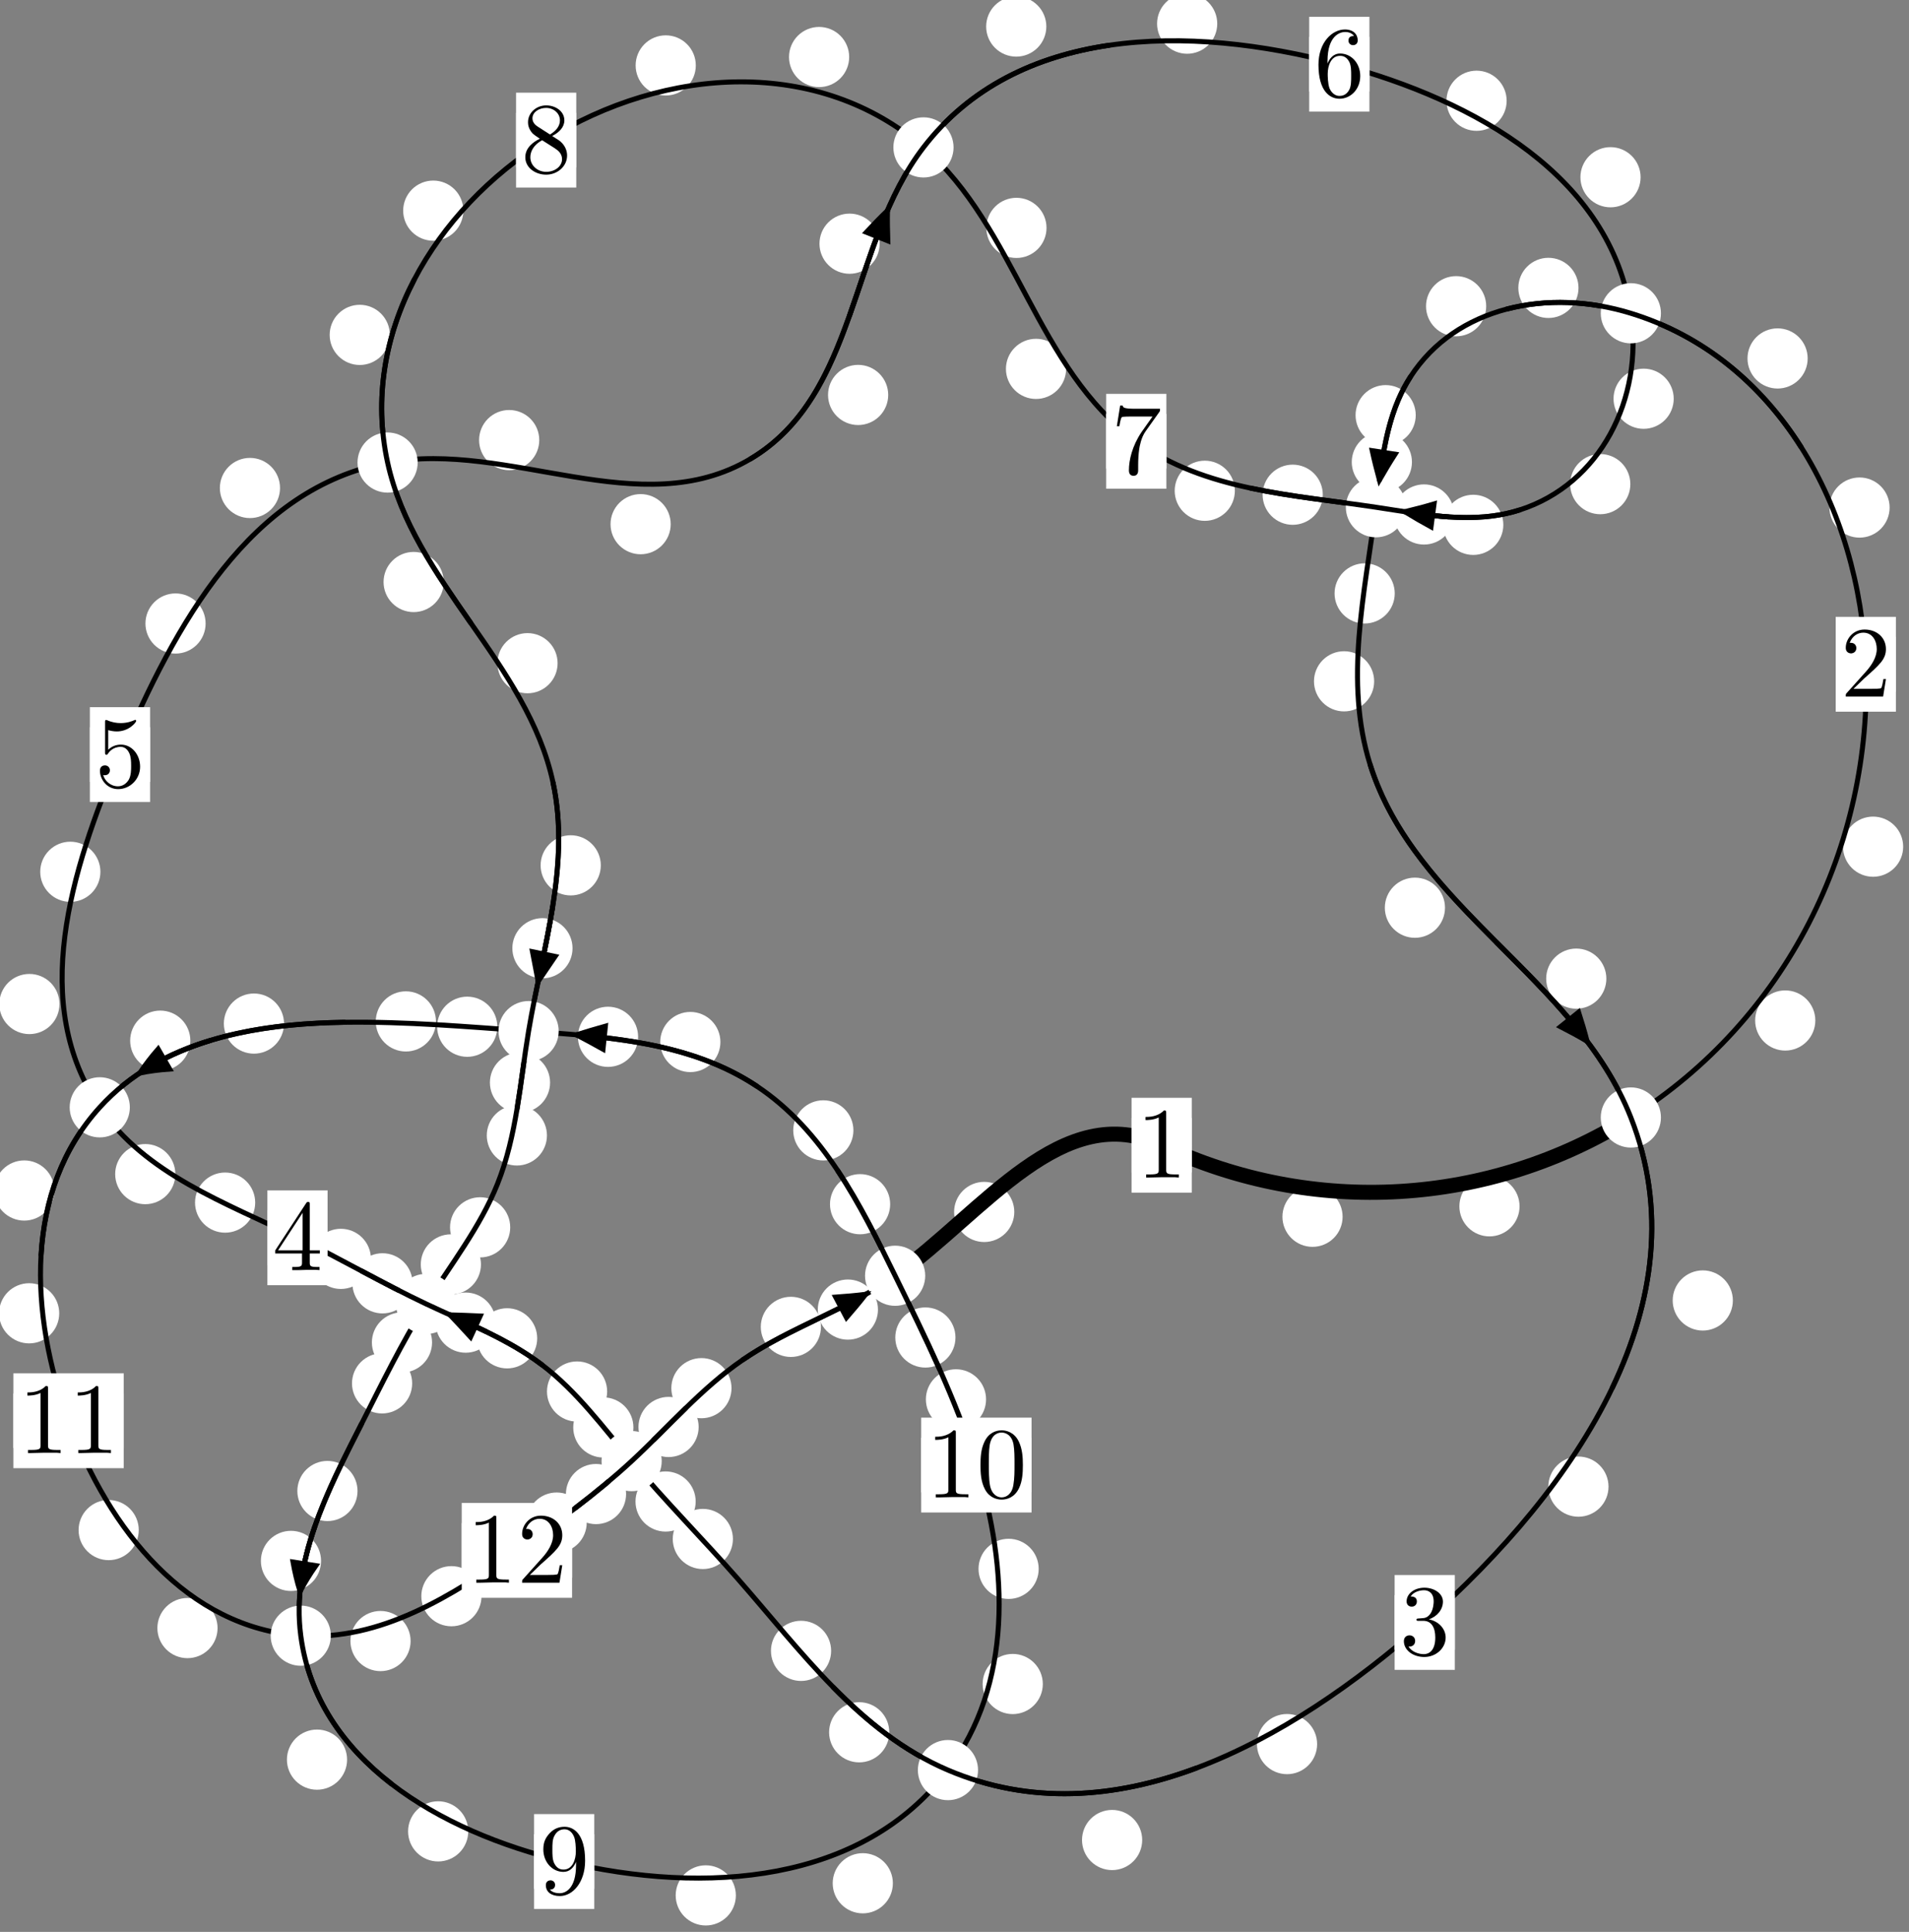 <?xml version="1.0"?>
<!-- Created by MetaPost 1.999 on 2021.07.06:0011 -->
<svg version="1.1" xmlns="http://www.w3.org/2000/svg" xmlns:xlink="http://www.w3.org/1999/xlink" width="189.63" height="191.895" viewBox="0 0 189.63 191.895">
<rect x="0" y="0" width="189.63" height="191.895" fill="#808080" stroke="none"/>
<!-- Original BoundingBox: -162.578369 -80.258102 27.051193 111.637268 -->
  <defs>
    <g transform="scale(0.01,0.01)" id="GLYPHcmr10_48">
      <path style="fill-rule: evenodd;" d="M460 -320C460 -400,455 -480,420 -554C374 -650,292 -666,250 -666C190 -666,117 -640,76 -547C44 -478,39 -400,39 -320C39 -245,43 -155,84 -79C127 2,200 22,249 22C303 22,379 1,423 -94C455 -163,460 -241,460 -320M249 -0C210 -0,151 -25,133 -121C122 -181,122 -273,122 -332C122 -396,122 -462,130 -516C149 -635,224 -644,249 -644C282 -644,348 -626,367 -527C377 -471,377 -395,377 -332C377 -257,377 -189,366 -125C351 -30,294 -0,249 -0"></path>
    </g>
    <g transform="scale(0.01,0.01)" id="GLYPHcmr10_49">
      <path style="fill-rule: evenodd;" d="M294 -640C294 -664,294 -666,271 -666C209 -602,121 -602,89 -602L89 -571C109 -571,168 -571,220 -597L220 -79C220 -43,217 -31,127 -31L95 -31L95 -0L257 -0L130 -3L217 -3L257 -3L297 -3L384 -3L419 -0L419 -31L387 -31C297 -31,294 -42,294 -79"></path>
    </g>
    <g transform="scale(0.01,0.01)" id="GLYPHcmr10_50">
      <path style="fill-rule: evenodd;" d="M127 -77L233 -180C389 -318,449 -372,449 -472C449 -586,359 -666,237 -666C124 -666,50 -574,50 -485C50 -429,100 -429,103 -429C120 -429,155 -441,155 -482C155 -508,137 -534,102 -534C94 -534,92 -534,89 -533C112 -598,166 -635,224 -635C315 -635,358 -554,358 -472C358 -392,308 -313,253 -251L61 -37C50 -26,50 -24,50 -0L421 -0L449 -174L424 -174C419 -144,412 -100,402 -85C395 -77,329 -77,307 -77"></path>
    </g>
    <g transform="scale(0.01,0.01)" id="GLYPHcmr10_51">
      <path style="fill-rule: evenodd;" d="M290 -352C372 -379,430 -449,430 -528C430 -610,342 -666,246 -666C145 -666,69 -606,69 -530C69 -497,91 -478,120 -478C151 -478,171 -500,171 -529C171 -579,124 -579,109 -579C140 -628,206 -641,242 -641C283 -641,338 -619,338 -529C338 -517,336 -459,310 -415C280 -367,246 -364,221 -363C213 -362,189 -360,182 -360C174 -359,167 -358,167 -348C167 -337,174 -337,191 -337L235 -337C317 -337,354 -269,354 -171C354 -35,285 -6,241 -6C198 -6,123 -23,88 -82C123 -77,154 -99,154 -137C154 -173,127 -193,98 -193C74 -193,42 -179,42 -135C42 -44,135 22,244 22C366 22,457 -69,457 -171C457 -253,394 -331,290 -352"></path>
    </g>
    <g transform="scale(0.01,0.01)" id="GLYPHcmr10_52">
      <path style="fill-rule: evenodd;" d="M294 -165L294 -78C294 -42,292 -31,218 -31L197 -31L197 -0L332 -0L238 -3L290 -3L332 -3L374 -3L427 -3L468 -0L468 -31L447 -31C373 -31,371 -42,371 -78L371 -165L471 -165L471 -196L371 -196L371 -651C371 -671,371 -677,355 -677C346 -677,343 -677,335 -665L28 -196L28 -165M300 -196L56 -196L300 -569"></path>
    </g>
    <g transform="scale(0.01,0.01)" id="GLYPHcmr10_53">
      <path style="fill-rule: evenodd;" d="M449 -201C449 -320,367 -420,259 -420C211 -420,168 -404,132 -369L132 -564C152 -558,185 -551,217 -551C340 -551,410 -642,410 -655C410 -661,407 -666,400 -666C399 -666,397 -666,392 -663C372 -654,323 -634,256 -634C216 -634,170 -641,123 -662C115 -665,113 -665,111 -665C101 -665,101 -657,101 -641L101 -345C101 -327,101 -319,115 -319C122 -319,124 -322,128 -328C139 -344,176 -398,257 -398C309 -398,334 -352,342 -334C358 -297,360 -258,360 -208C360 -173,360 -113,336 -71C312 -32,275 -6,229 -6C156 -6,99 -59,82 -118C85 -117,88 -116,99 -116C132 -116,149 -141,149 -165C149 -189,132 -214,99 -214C85 -214,50 -207,50 -161C50 -75,119 22,231 22C347 22,449 -74,449 -201"></path>
    </g>
    <g transform="scale(0.01,0.01)" id="GLYPHcmr10_54">
      <path style="fill-rule: evenodd;" d="M132 -328L132 -352C132 -605,256 -641,307 -641C331 -641,373 -635,395 -601C380 -601,340 -601,340 -556C340 -525,364 -510,386 -510C402 -510,432 -519,432 -558C432 -618,388 -666,305 -666C177 -666,42 -537,42 -316C42 -49,158 22,251 22C362 22,457 -72,457 -204C457 -331,368 -427,257 -427C189 -427,152 -376,132 -328M251 -6C188 -6,158 -66,152 -81C134 -128,134 -208,134 -226C134 -304,166 -404,256 -404C272 -404,318 -404,349 -342C367 -305,367 -254,367 -205C367 -157,367 -107,350 -71C320 -11,274 -6,251 -6"></path>
    </g>
    <g transform="scale(0.01,0.01)" id="GLYPHcmr10_55">
      <path style="fill-rule: evenodd;" d="M476 -609C485 -621,485 -623,485 -644L242 -644C120 -644,118 -657,114 -676L89 -676L56 -470L81 -470C84 -486,93 -549,106 -561C113 -567,191 -567,204 -567L411 -567C400 -551,321 -442,299 -409C209 -274,176 -135,176 -33C176 -23,176 22,222 22C268 22,268 -23,268 -33L268 -84C268 -139,271 -194,279 -248C283 -271,297 -357,341 -419"></path>
    </g>
    <g transform="scale(0.01,0.01)" id="GLYPHcmr10_56">
      <path style="fill-rule: evenodd;" d="M163 -457C117 -487,113 -521,113 -538C113 -599,178 -641,249 -641C322 -641,386 -589,386 -517C386 -460,347 -412,287 -377M309 -362C381 -399,430 -451,430 -517C430 -609,341 -666,250 -666C150 -666,69 -592,69 -499C69 -481,71 -436,113 -389C124 -377,161 -352,186 -335C128 -306,42 -250,42 -151C42 -45,144 22,249 22C362 22,457 -61,457 -168C457 -204,446 -249,408 -291C389 -312,373 -322,309 -362M209 -320L332 -242C360 -223,407 -193,407 -132C407 -58,332 -6,250 -6C164 -6,92 -68,92 -151C92 -209,124 -273,209 -320"></path>
    </g>
    <g transform="scale(0.01,0.01)" id="GLYPHcmr10_57">
      <path style="fill-rule: evenodd;" d="M367 -318L367 -286C367 -52,263 -6,205 -6C188 -6,134 -8,107 -42C151 -42,159 -71,159 -88C159 -119,135 -134,113 -134C97 -134,67 -125,67 -86C67 -19,121 22,206 22C335 22,457 -114,457 -329C457 -598,342 -666,253 -666C198 -666,149 -648,106 -603C65 -558,42 -516,42 -441C42 -316,130 -218,242 -218C303 -218,344 -260,367 -318M243 -241C227 -241,181 -241,150 -304C132 -341,132 -391,132 -440C132 -494,132 -541,153 -578C180 -628,218 -641,253 -641C299 -641,332 -607,349 -562C361 -530,365 -467,365 -421C365 -338,331 -241,243 -241"></path>
    </g>
  </defs>
  <path d="M133.368 120.862C133.368 120.069,133.053 119.309,132.492 118.748C131.932 118.188,131.172 117.873,130.379 117.873C129.586 117.873,128.826 118.188,128.266 118.748C127.705 119.309,127.39 120.069,127.39 120.862C127.39 121.654,127.705 122.414,128.266 122.975C128.826 123.535,129.586 123.85,130.379 123.85C131.172 123.85,131.932 123.535,132.492 122.975C133.053 122.414,133.368 121.654,133.368 120.862Z" style="fill: rgb(100%,100%,100%);stroke: none;"></path>
  <path d="M118.382 113.756C118.382 112.963,118.067 112.203,117.507 111.643C116.946 111.082,116.186 110.767,115.393 110.767C114.601 110.767,113.841 111.082,113.28 111.643C112.72 112.203,112.405 112.963,112.405 113.756C112.405 114.549,112.72 115.309,113.28 115.869C113.841 116.43,114.601 116.745,115.393 116.745C116.186 116.745,116.946 116.43,117.507 115.869C118.067 115.309,118.382 114.549,118.382 113.756Z" style="fill: rgb(100%,100%,100%);stroke: none;"></path>
  <path d="M180.325 101.366C180.325 100.573,180.01 99.813,179.45 99.252C178.889 98.692,178.129 98.377,177.337 98.377C176.544 98.377,175.784 98.692,175.223 99.252C174.663 99.813,174.348 100.573,174.348 101.366C174.348 102.158,174.663 102.919,175.223 103.479C175.784 104.04,176.544 104.354,177.337 104.354C178.129 104.354,178.889 104.04,179.45 103.479C180.01 102.919,180.325 102.158,180.325 101.366Z" style="fill: rgb(100%,100%,100%);stroke: none;"></path>
  <path d="M150.945 119.822C150.945 119.03,150.63 118.269,150.069 117.709C149.509 117.148,148.749 116.834,147.956 116.834C147.163 116.834,146.403 117.148,145.843 117.709C145.282 118.269,144.967 119.03,144.967 119.822C144.967 120.615,145.282 121.375,145.843 121.936C146.403 122.496,147.163 122.811,147.956 122.811C148.749 122.811,149.509 122.496,150.069 121.936C150.63 121.375,150.945 120.615,150.945 119.822Z" style="fill: rgb(100%,100%,100%);stroke: none;"></path>
  <path d="M187.705 50.415C187.705 49.623,187.39 48.862,186.83 48.302C186.269 47.742,185.509 47.427,184.716 47.427C183.924 47.427,183.164 47.742,182.603 48.302C182.043 48.862,181.728 49.623,181.728 50.415C181.728 51.208,182.043 51.968,182.603 52.529C183.164 53.089,183.924 53.404,184.716 53.404C185.509 53.404,186.269 53.089,186.83 52.529C187.39 51.968,187.705 51.208,187.705 50.415Z" style="fill: rgb(100%,100%,100%);stroke: none;"></path>
  <path d="M189.051 84.102C189.051 83.309,188.736 82.549,188.176 81.988C187.615 81.428,186.855 81.113,186.062 81.113C185.27 81.113,184.51 81.428,183.949 81.988C183.389 82.549,183.074 83.309,183.074 84.102C183.074 84.894,183.389 85.655,183.949 86.215C184.51 86.775,185.27 87.09,186.062 87.09C186.855 87.09,187.615 86.775,188.176 86.215C188.736 85.655,189.051 84.894,189.051 84.102Z" style="fill: rgb(100%,100%,100%);stroke: none;"></path>
  <path d="M156.8 28.597C156.8 27.804,156.485 27.044,155.925 26.484C155.365 25.923,154.604 25.608,153.812 25.608C153.019 25.608,152.259 25.923,151.698 26.484C151.138 27.044,150.823 27.804,150.823 28.597C150.823 29.39,151.138 30.15,151.698 30.71C152.259 31.271,153.019 31.586,153.812 31.586C154.604 31.586,155.365 31.271,155.925 30.71C156.485 30.15,156.8 29.39,156.8 28.597Z" style="fill: rgb(100%,100%,100%);stroke: none;"></path>
  <path d="M179.565 35.605C179.565 34.812,179.25 34.052,178.689 33.491C178.129 32.931,177.369 32.616,176.576 32.616C175.783 32.616,175.023 32.931,174.463 33.491C173.902 34.052,173.587 34.812,173.587 35.605C173.587 36.397,173.902 37.158,174.463 37.718C175.023 38.279,175.783 38.594,176.576 38.594C177.369 38.594,178.129 38.279,178.689 37.718C179.25 37.158,179.565 36.397,179.565 35.605Z" style="fill: rgb(100%,100%,100%);stroke: none;"></path>
  <path d="M140.632 41.239C140.632 40.447,140.317 39.687,139.757 39.126C139.196 38.566,138.436 38.251,137.643 38.251C136.851 38.251,136.091 38.566,135.53 39.126C134.97 39.687,134.655 40.447,134.655 41.239C134.655 42.032,134.97 42.792,135.53 43.353C136.091 43.913,136.851 44.228,137.643 44.228C138.436 44.228,139.196 43.913,139.757 43.353C140.317 42.792,140.632 42.032,140.632 41.239Z" style="fill: rgb(100%,100%,100%);stroke: none;"></path>
  <path d="M147.631 30.417C147.631 29.624,147.316 28.864,146.756 28.304C146.195 27.743,145.435 27.428,144.642 27.428C143.85 27.428,143.089 27.743,142.529 28.304C141.969 28.864,141.654 29.624,141.654 30.417C141.654 31.21,141.969 31.97,142.529 32.53C143.089 33.091,143.85 33.406,144.642 33.406C145.435 33.406,146.195 33.091,146.756 32.53C147.316 31.97,147.631 31.21,147.631 30.417Z" style="fill: rgb(100%,100%,100%);stroke: none;"></path>
  <path d="M138.546 58.944C138.546 58.152,138.231 57.391,137.671 56.831C137.11 56.27,136.35 55.955,135.558 55.955C134.765 55.955,134.005 56.27,133.444 56.831C132.884 57.391,132.569 58.152,132.569 58.944C132.569 59.737,132.884 60.497,133.444 61.058C134.005 61.618,134.765 61.933,135.558 61.933C136.35 61.933,137.11 61.618,137.671 61.058C138.231 60.497,138.546 59.737,138.546 58.944Z" style="fill: rgb(100%,100%,100%);stroke: none;"></path>
  <path d="M140.255 45.897C140.255 45.104,139.94 44.344,139.379 43.783C138.819 43.223,138.059 42.908,137.266 42.908C136.473 42.908,135.713 43.223,135.153 43.783C134.592 44.344,134.277 45.104,134.277 45.897C134.277 46.689,134.592 47.449,135.153 48.01C135.713 48.57,136.473 48.885,137.266 48.885C138.059 48.885,138.819 48.57,139.379 48.01C139.94 47.449,140.255 46.689,140.255 45.897Z" style="fill: rgb(100%,100%,100%);stroke: none;"></path>
  <path d="M143.539 90.164C143.539 89.371,143.224 88.611,142.664 88.051C142.103 87.49,141.343 87.175,140.551 87.175C139.758 87.175,138.998 87.49,138.437 88.051C137.877 88.611,137.562 89.371,137.562 90.164C137.562 90.957,137.877 91.717,138.437 92.277C138.998 92.838,139.758 93.153,140.551 93.153C141.343 93.153,142.103 92.838,142.664 92.277C143.224 91.717,143.539 90.957,143.539 90.164Z" style="fill: rgb(100%,100%,100%);stroke: none;"></path>
  <path d="M136.501 67.676C136.501 66.883,136.186 66.123,135.626 65.563C135.065 65.002,134.305 64.687,133.512 64.687C132.72 64.687,131.959 65.002,131.399 65.563C130.839 66.123,130.524 66.883,130.524 67.676C130.524 68.469,130.839 69.229,131.399 69.789C131.959 70.35,132.72 70.665,133.512 70.665C134.305 70.665,135.065 70.35,135.626 69.789C136.186 69.229,136.501 68.469,136.501 67.676Z" style="fill: rgb(100%,100%,100%);stroke: none;"></path>
  <path d="M172.134 129.175C172.134 128.383,171.819 127.623,171.258 127.062C170.698 126.502,169.938 126.187,169.145 126.187C168.352 126.187,167.592 126.502,167.032 127.062C166.471 127.623,166.156 128.383,166.156 129.175C166.156 129.968,166.471 130.728,167.032 131.289C167.592 131.849,168.352 132.164,169.145 132.164C169.938 132.164,170.698 131.849,171.258 131.289C171.819 130.728,172.134 129.968,172.134 129.175Z" style="fill: rgb(100%,100%,100%);stroke: none;"></path>
  <path d="M159.567 97.208C159.567 96.416,159.252 95.656,158.692 95.095C158.131 94.535,157.371 94.22,156.578 94.22C155.786 94.22,155.025 94.535,154.465 95.095C153.904 95.656,153.59 96.416,153.59 97.208C153.59 98.001,153.904 98.761,154.465 99.322C155.025 99.882,155.786 100.197,156.578 100.197C157.371 100.197,158.131 99.882,158.692 99.322C159.252 98.761,159.567 98.001,159.567 97.208Z" style="fill: rgb(100%,100%,100%);stroke: none;"></path>
  <path d="M130.836 173.241C130.836 172.448,130.521 171.688,129.961 171.128C129.4 170.567,128.64 170.252,127.848 170.252C127.055 170.252,126.295 170.567,125.734 171.128C125.174 171.688,124.859 172.448,124.859 173.241C124.859 174.034,125.174 174.794,125.734 175.354C126.295 175.915,127.055 176.23,127.848 176.23C128.64 176.23,129.4 175.915,129.961 175.354C130.521 174.794,130.836 174.034,130.836 173.241Z" style="fill: rgb(100%,100%,100%);stroke: none;"></path>
  <path d="M159.782 147.668C159.782 146.875,159.467 146.115,158.906 145.555C158.346 144.994,157.586 144.679,156.793 144.679C156 144.679,155.24 144.994,154.68 145.555C154.119 146.115,153.804 146.875,153.804 147.668C153.804 148.461,154.119 149.221,154.68 149.781C155.24 150.342,156 150.657,156.793 150.657C157.586 150.657,158.346 150.342,158.906 149.781C159.467 149.221,159.782 148.461,159.782 147.668Z" style="fill: rgb(100%,100%,100%);stroke: none;"></path>
  <path d="M88.336 172.068C88.336 171.275,88.021 170.515,87.46 169.954C86.9 169.394,86.14 169.079,85.347 169.079C84.554 169.079,83.794 169.394,83.234 169.954C82.673 170.515,82.358 171.275,82.358 172.068C82.358 172.86,82.673 173.621,83.234 174.181C83.794 174.742,84.554 175.057,85.347 175.057C86.14 175.057,86.9 174.742,87.46 174.181C88.021 173.621,88.336 172.86,88.336 172.068Z" style="fill: rgb(100%,100%,100%);stroke: none;"></path>
  <path d="M113.46 182.768C113.46 181.975,113.145 181.215,112.584 180.654C112.024 180.094,111.263 179.779,110.471 179.779C109.678 179.779,108.918 180.094,108.357 180.654C107.797 181.215,107.482 181.975,107.482 182.768C107.482 183.56,107.797 184.321,108.357 184.881C108.918 185.442,109.678 185.757,110.471 185.757C111.263 185.757,112.024 185.442,112.584 184.881C113.145 184.321,113.46 183.56,113.46 182.768Z" style="fill: rgb(100%,100%,100%);stroke: none;"></path>
  <path d="M72.805 152.866C72.805 152.073,72.491 151.313,71.93 150.753C71.37 150.192,70.609 149.877,69.817 149.877C69.024 149.877,68.264 150.192,67.703 150.753C67.143 151.313,66.828 152.073,66.828 152.866C66.828 153.659,67.143 154.419,67.703 154.979C68.264 155.54,69.024 155.855,69.817 155.855C70.609 155.855,71.37 155.54,71.93 154.979C72.491 154.419,72.805 153.659,72.805 152.866Z" style="fill: rgb(100%,100%,100%);stroke: none;"></path>
  <path d="M82.56 163.98C82.56 163.188,82.245 162.427,81.685 161.867C81.125 161.307,80.364 160.992,79.572 160.992C78.779 160.992,78.019 161.307,77.458 161.867C76.898 162.427,76.583 163.188,76.583 163.98C76.583 164.773,76.898 165.533,77.458 166.094C78.019 166.654,78.779 166.969,79.572 166.969C80.364 166.969,81.125 166.654,81.685 166.094C82.245 165.533,82.56 164.773,82.56 163.98Z" style="fill: rgb(100%,100%,100%);stroke: none;"></path>
  <path d="M62.92 141.788C62.92 140.995,62.605 140.235,62.045 139.675C61.484 139.114,60.724 138.799,59.931 138.799C59.139 138.799,58.379 139.114,57.818 139.675C57.258 140.235,56.943 140.995,56.943 141.788C56.943 142.581,57.258 143.341,57.818 143.901C58.379 144.462,59.139 144.777,59.931 144.777C60.724 144.777,61.484 144.462,62.045 143.901C62.605 143.341,62.92 142.581,62.92 141.788Z" style="fill: rgb(100%,100%,100%);stroke: none;"></path>
  <path d="M69.105 149.144C69.105 148.352,68.79 147.591,68.229 147.031C67.669 146.471,66.908 146.156,66.116 146.156C65.323 146.156,64.563 146.471,64.002 147.031C63.442 147.591,63.127 148.352,63.127 149.144C63.127 149.937,63.442 150.697,64.002 151.258C64.563 151.818,65.323 152.133,66.116 152.133C66.908 152.133,67.669 151.818,68.229 151.258C68.79 150.697,69.105 149.937,69.105 149.144Z" style="fill: rgb(100%,100%,100%);stroke: none;"></path>
  <path d="M53.362 132.935C53.362 132.143,53.047 131.382,52.487 130.822C51.926 130.262,51.166 129.947,50.374 129.947C49.581 129.947,48.821 130.262,48.26 130.822C47.7 131.382,47.385 132.143,47.385 132.935C47.385 133.728,47.7 134.488,48.26 135.049C48.821 135.609,49.581 135.924,50.374 135.924C51.166 135.924,51.926 135.609,52.487 135.049C53.047 134.488,53.362 133.728,53.362 132.935Z" style="fill: rgb(100%,100%,100%);stroke: none;"></path>
  <path d="M60.311 138.22C60.311 137.427,59.996 136.667,59.436 136.106C58.875 135.546,58.115 135.231,57.323 135.231C56.53 135.231,55.77 135.546,55.209 136.106C54.649 136.667,54.334 137.427,54.334 138.22C54.334 139.012,54.649 139.772,55.209 140.333C55.77 140.893,56.53 141.208,57.323 141.208C58.115 141.208,58.875 140.893,59.436 140.333C59.996 139.772,60.311 139.012,60.311 138.22Z" style="fill: rgb(100%,100%,100%);stroke: none;"></path>
  <path d="M40.985 127.473C40.985 126.68,40.67 125.92,40.109 125.36C39.549 124.799,38.789 124.484,37.996 124.484C37.203 124.484,36.443 124.799,35.883 125.36C35.322 125.92,35.007 126.68,35.007 127.473C35.007 128.266,35.322 129.026,35.883 129.586C36.443 130.147,37.203 130.462,37.996 130.462C38.789 130.462,39.549 130.147,40.109 129.586C40.67 129.026,40.985 128.266,40.985 127.473Z" style="fill: rgb(100%,100%,100%);stroke: none;"></path>
  <path d="M49.247 131.377C49.247 130.584,48.932 129.824,48.372 129.264C47.811 128.703,47.051 128.388,46.259 128.388C45.466 128.388,44.706 128.703,44.145 129.264C43.585 129.824,43.27 130.584,43.27 131.377C43.27 132.17,43.585 132.93,44.145 133.49C44.706 134.051,45.466 134.366,46.259 134.366C47.051 134.366,47.811 134.051,48.372 133.49C48.932 132.93,49.247 132.17,49.247 131.377Z" style="fill: rgb(100%,100%,100%);stroke: none;"></path>
  <path d="M25.35 119.454C25.35 118.662,25.035 117.901,24.475 117.341C23.914 116.781,23.154 116.466,22.362 116.466C21.569 116.466,20.809 116.781,20.248 117.341C19.688 117.901,19.373 118.662,19.373 119.454C19.373 120.247,19.688 121.007,20.248 121.568C20.809 122.128,21.569 122.443,22.362 122.443C23.154 122.443,23.914 122.128,24.475 121.568C25.035 121.007,25.35 120.247,25.35 119.454Z" style="fill: rgb(100%,100%,100%);stroke: none;"></path>
  <path d="M36.847 125.044C36.847 124.252,36.532 123.491,35.971 122.931C35.411 122.37,34.651 122.055,33.858 122.055C33.065 122.055,32.305 122.37,31.745 122.931C31.184 123.491,30.869 124.252,30.869 125.044C30.869 125.837,31.184 126.597,31.745 127.158C32.305 127.718,33.065 128.033,33.858 128.033C34.651 128.033,35.411 127.718,35.971 127.158C36.532 126.597,36.847 125.837,36.847 125.044Z" style="fill: rgb(100%,100%,100%);stroke: none;"></path>
  <path d="M5.908 99.73C5.908 98.938,5.593 98.177,5.033 97.617C4.473 97.056,3.712 96.742,2.92 96.742C2.127 96.742,1.367 97.056,0.806 97.617C0.246 98.177,-0.069 98.938,-0.069 99.73C-0.069 100.523,0.246 101.283,0.806 101.844C1.367 102.404,2.127 102.719,2.92 102.719C3.712 102.719,4.473 102.404,5.033 101.844C5.593 101.283,5.908 100.523,5.908 99.73Z" style="fill: rgb(100%,100%,100%);stroke: none;"></path>
  <path d="M17.418 116.625C17.418 115.833,17.103 115.072,16.543 114.512C15.982 113.952,15.222 113.637,14.429 113.637C13.637 113.637,12.876 113.952,12.316 114.512C11.756 115.072,11.441 115.833,11.441 116.625C11.441 117.418,11.756 118.178,12.316 118.739C12.876 119.299,13.637 119.614,14.429 119.614C15.222 119.614,15.982 119.299,16.543 118.739C17.103 118.178,17.418 117.418,17.418 116.625Z" style="fill: rgb(100%,100%,100%);stroke: none;"></path>
  <path d="M20.425 61.933C20.425 61.14,20.11 60.38,19.55 59.819C18.989 59.259,18.229 58.944,17.436 58.944C16.644 58.944,15.883 59.259,15.323 59.819C14.762 60.38,14.447 61.14,14.447 61.933C14.447 62.725,14.762 63.485,15.323 64.046C15.883 64.606,16.644 64.921,17.436 64.921C18.229 64.921,18.989 64.606,19.55 64.046C20.11 63.485,20.425 62.725,20.425 61.933Z" style="fill: rgb(100%,100%,100%);stroke: none;"></path>
  <path d="M9.974 86.595C9.974 85.802,9.659 85.042,9.099 84.481C8.538 83.921,7.778 83.606,6.985 83.606C6.193 83.606,5.432 83.921,4.872 84.481C4.311 85.042,3.996 85.802,3.996 86.595C3.996 87.387,4.311 88.148,4.872 88.708C5.432 89.269,6.193 89.583,6.985 89.583C7.778 89.583,8.538 89.269,9.099 88.708C9.659 88.148,9.974 87.387,9.974 86.595Z" style="fill: rgb(100%,100%,100%);stroke: none;"></path>
  <path d="M53.568 43.714C53.568 42.921,53.253 42.161,52.692 41.6C52.132 41.04,51.371 40.725,50.579 40.725C49.786 40.725,49.026 41.04,48.465 41.6C47.905 42.161,47.59 42.921,47.59 43.714C47.59 44.506,47.905 45.266,48.465 45.827C49.026 46.387,49.786 46.702,50.579 46.702C51.371 46.702,52.132 46.387,52.692 45.827C53.253 45.266,53.568 44.506,53.568 43.714Z" style="fill: rgb(100%,100%,100%);stroke: none;"></path>
  <path d="M27.817 48.472C27.817 47.679,27.502 46.919,26.942 46.359C26.381 45.798,25.621 45.483,24.829 45.483C24.036 45.483,23.276 45.798,22.715 46.359C22.155 46.919,21.84 47.679,21.84 48.472C21.84 49.265,22.155 50.025,22.715 50.585C23.276 51.146,24.036 51.461,24.829 51.461C25.621 51.461,26.381 51.146,26.942 50.585C27.502 50.025,27.817 49.265,27.817 48.472Z" style="fill: rgb(100%,100%,100%);stroke: none;"></path>
  <path d="M88.231 39.231C88.231 38.438,87.916 37.678,87.355 37.117C86.795 36.557,86.035 36.242,85.242 36.242C84.449 36.242,83.689 36.557,83.129 37.117C82.568 37.678,82.253 38.438,82.253 39.231C82.253 40.023,82.568 40.783,83.129 41.344C83.689 41.904,84.449 42.219,85.242 42.219C86.035 42.219,86.795 41.904,87.355 41.344C87.916 40.783,88.231 40.023,88.231 39.231Z" style="fill: rgb(100%,100%,100%);stroke: none;"></path>
  <path d="M66.624 52.066C66.624 51.274,66.309 50.514,65.749 49.953C65.188 49.393,64.428 49.078,63.636 49.078C62.843 49.078,62.083 49.393,61.522 49.953C60.962 50.514,60.647 51.274,60.647 52.066C60.647 52.859,60.962 53.619,61.522 54.18C62.083 54.74,62.843 55.055,63.636 55.055C64.428 55.055,65.188 54.74,65.749 54.18C66.309 53.619,66.624 52.859,66.624 52.066Z" style="fill: rgb(100%,100%,100%);stroke: none;"></path>
  <path d="M103.937 2.637C103.937 1.844,103.622 1.084,103.062 0.524C102.501 -0.037,101.741 -0.352,100.948 -0.352C100.156 -0.352,99.396 -0.037,98.835 0.524C98.275 1.084,97.96 1.844,97.96 2.637C97.96 3.43,98.275 4.19,98.835 4.75C99.396 5.311,100.156 5.626,100.948 5.626C101.741 5.626,102.501 5.311,103.062 4.75C103.622 4.19,103.937 3.43,103.937 2.637Z" style="fill: rgb(100%,100%,100%);stroke: none;"></path>
  <path d="M87.379 24.206C87.379 23.413,87.064 22.653,86.504 22.092C85.943 21.532,85.183 21.217,84.39 21.217C83.598 21.217,82.838 21.532,82.277 22.092C81.717 22.653,81.402 23.413,81.402 24.206C81.402 24.998,81.717 25.759,82.277 26.319C82.838 26.88,83.598 27.195,84.39 27.195C85.183 27.195,85.943 26.88,86.504 26.319C87.064 25.759,87.379 24.998,87.379 24.206Z" style="fill: rgb(100%,100%,100%);stroke: none;"></path>
  <path d="M149.663 10.008C149.663 9.215,149.348 8.455,148.787 7.895C148.227 7.334,147.467 7.019,146.674 7.019C145.881 7.019,145.121 7.334,144.561 7.895C144 8.455,143.685 9.215,143.685 10.008C143.685 10.801,144 11.561,144.561 12.121C145.121 12.682,145.881 12.997,146.674 12.997C147.467 12.997,148.227 12.682,148.787 12.121C149.348 11.561,149.663 10.801,149.663 10.008Z" style="fill: rgb(100%,100%,100%);stroke: none;"></path>
  <path d="M120.915 2.351C120.915 1.559,120.6 0.799,120.04 0.238C119.479 -0.322,118.719 -0.637,117.927 -0.637C117.134 -0.637,116.374 -0.322,115.813 0.238C115.253 0.799,114.938 1.559,114.938 2.351C114.938 3.144,115.253 3.904,115.813 4.465C116.374 5.025,117.134 5.34,117.927 5.34C118.719 5.34,119.479 5.025,120.04 4.465C120.6 3.904,120.915 3.144,120.915 2.351Z" style="fill: rgb(100%,100%,100%);stroke: none;"></path>
  <path d="M166.258 39.606C166.258 38.814,165.943 38.054,165.383 37.493C164.822 36.933,164.062 36.618,163.27 36.618C162.477 36.618,161.717 36.933,161.156 37.493C160.596 38.054,160.281 38.814,160.281 39.606C160.281 40.399,160.596 41.159,161.156 41.72C161.717 42.28,162.477 42.595,163.27 42.595C164.062 42.595,164.822 42.28,165.383 41.72C165.943 41.159,166.258 40.399,166.258 39.606Z" style="fill: rgb(100%,100%,100%);stroke: none;"></path>
  <path d="M162.968 17.605C162.968 16.812,162.653 16.052,162.092 15.492C161.532 14.931,160.772 14.616,159.979 14.616C159.186 14.616,158.426 14.931,157.866 15.492C157.305 16.052,156.99 16.812,156.99 17.605C156.99 18.398,157.305 19.158,157.866 19.718C158.426 20.279,159.186 20.594,159.979 20.594C160.772 20.594,161.532 20.279,162.092 19.718C162.653 19.158,162.968 18.398,162.968 17.605Z" style="fill: rgb(100%,100%,100%);stroke: none;"></path>
  <path d="M149.332 52.133C149.332 51.34,149.017 50.58,148.457 50.019C147.896 49.459,147.136 49.144,146.343 49.144C145.551 49.144,144.791 49.459,144.23 50.019C143.67 50.58,143.355 51.34,143.355 52.133C143.355 52.925,143.67 53.685,144.23 54.246C144.791 54.806,145.551 55.121,146.343 55.121C147.136 55.121,147.896 54.806,148.457 54.246C149.017 53.685,149.332 52.925,149.332 52.133Z" style="fill: rgb(100%,100%,100%);stroke: none;"></path>
  <path d="M161.95 48.09C161.95 47.297,161.635 46.537,161.074 45.976C160.514 45.416,159.754 45.101,158.961 45.101C158.168 45.101,157.408 45.416,156.848 45.976C156.287 46.537,155.972 47.297,155.972 48.09C155.972 48.882,156.287 49.643,156.848 50.203C157.408 50.764,158.168 51.079,158.961 51.079C159.754 51.079,160.514 50.764,161.074 50.203C161.635 49.643,161.95 48.882,161.95 48.09Z" style="fill: rgb(100%,100%,100%);stroke: none;"></path>
  <path d="M131.399 49.142C131.399 48.349,131.084 47.589,130.524 47.028C129.963 46.468,129.203 46.153,128.41 46.153C127.618 46.153,126.858 46.468,126.297 47.028C125.737 47.589,125.422 48.349,125.422 49.142C125.422 49.934,125.737 50.695,126.297 51.255C126.858 51.815,127.618 52.13,128.41 52.13C129.203 52.13,129.963 51.815,130.524 51.255C131.084 50.695,131.399 49.934,131.399 49.142Z" style="fill: rgb(100%,100%,100%);stroke: none;"></path>
  <path d="M144.441 51.102C144.441 50.31,144.126 49.55,143.565 48.989C143.005 48.429,142.245 48.114,141.452 48.114C140.659 48.114,139.899 48.429,139.339 48.989C138.778 49.55,138.463 50.31,138.463 51.102C138.463 51.895,138.778 52.655,139.339 53.216C139.899 53.776,140.659 54.091,141.452 54.091C142.245 54.091,143.005 53.776,143.565 53.216C144.126 52.655,144.441 51.895,144.441 51.102Z" style="fill: rgb(100%,100%,100%);stroke: none;"></path>
  <path d="M105.902 36.641C105.902 35.848,105.587 35.088,105.026 34.528C104.466 33.967,103.706 33.652,102.913 33.652C102.12 33.652,101.36 33.967,100.8 34.528C100.239 35.088,99.924 35.848,99.924 36.641C99.924 37.434,100.239 38.194,100.8 38.754C101.36 39.315,102.12 39.63,102.913 39.63C103.706 39.63,104.466 39.315,105.026 38.754C105.587 38.194,105.902 37.434,105.902 36.641Z" style="fill: rgb(100%,100%,100%);stroke: none;"></path>
  <path d="M122.665 48.748C122.665 47.955,122.35 47.195,121.79 46.634C121.229 46.074,120.469 45.759,119.676 45.759C118.884 45.759,118.123 46.074,117.563 46.634C117.002 47.195,116.688 47.955,116.688 48.748C116.688 49.54,117.002 50.301,117.563 50.861C118.123 51.421,118.884 51.736,119.676 51.736C120.469 51.736,121.229 51.421,121.79 50.861C122.35 50.301,122.665 49.54,122.665 48.748Z" style="fill: rgb(100%,100%,100%);stroke: none;"></path>
  <path d="M84.353 5.665C84.353 4.872,84.038 4.112,83.478 3.551C82.917 2.991,82.157 2.676,81.364 2.676C80.572 2.676,79.812 2.991,79.251 3.551C78.691 4.112,78.376 4.872,78.376 5.665C78.376 6.457,78.691 7.217,79.251 7.778C79.812 8.338,80.572 8.653,81.364 8.653C82.157 8.653,82.917 8.338,83.478 7.778C84.038 7.217,84.353 6.457,84.353 5.665Z" style="fill: rgb(100%,100%,100%);stroke: none;"></path>
  <path d="M103.956 22.636C103.956 21.843,103.641 21.083,103.081 20.523C102.52 19.962,101.76 19.647,100.967 19.647C100.175 19.647,99.414 19.962,98.854 20.523C98.294 21.083,97.979 21.843,97.979 22.636C97.979 23.429,98.294 24.189,98.854 24.749C99.414 25.31,100.175 25.625,100.967 25.625C101.76 25.625,102.52 25.31,103.081 24.749C103.641 24.189,103.956 23.429,103.956 22.636Z" style="fill: rgb(100%,100%,100%);stroke: none;"></path>
  <path d="M46.027 20.923C46.027 20.131,45.712 19.371,45.152 18.81C44.591 18.25,43.831 17.935,43.038 17.935C42.246 17.935,41.486 18.25,40.925 18.81C40.365 19.371,40.05 20.131,40.05 20.923C40.05 21.716,40.365 22.476,40.925 23.037C41.486 23.597,42.246 23.912,43.038 23.912C43.831 23.912,44.591 23.597,45.152 23.037C45.712 22.476,46.027 21.716,46.027 20.923Z" style="fill: rgb(100%,100%,100%);stroke: none;"></path>
  <path d="M69.118 6.498C69.118 5.706,68.804 4.946,68.243 4.385C67.683 3.825,66.922 3.51,66.13 3.51C65.337 3.51,64.577 3.825,64.016 4.385C63.456 4.946,63.141 5.706,63.141 6.498C63.141 7.291,63.456 8.051,64.016 8.612C64.577 9.172,65.337 9.487,66.13 9.487C66.922 9.487,67.683 9.172,68.243 8.612C68.804 8.051,69.118 7.291,69.118 6.498Z" style="fill: rgb(100%,100%,100%);stroke: none;"></path>
  <path d="M44.079 57.811C44.079 57.018,43.764 56.258,43.203 55.698C42.643 55.137,41.883 54.822,41.09 54.822C40.297 54.822,39.537 55.137,38.977 55.698C38.416 56.258,38.101 57.018,38.101 57.811C38.101 58.604,38.416 59.364,38.977 59.924C39.537 60.485,40.297 60.8,41.09 60.8C41.883 60.8,42.643 60.485,43.203 59.924C43.764 59.364,44.079 58.604,44.079 57.811Z" style="fill: rgb(100%,100%,100%);stroke: none;"></path>
  <path d="M38.725 33.265C38.725 32.472,38.41 31.712,37.849 31.152C37.289 30.591,36.529 30.276,35.736 30.276C34.943 30.276,34.183 30.591,33.623 31.152C33.062 31.712,32.747 32.472,32.747 33.265C32.747 34.058,33.062 34.818,33.623 35.378C34.183 35.939,34.943 36.254,35.736 36.254C36.529 36.254,37.289 35.939,37.849 35.378C38.41 34.818,38.725 34.058,38.725 33.265Z" style="fill: rgb(100%,100%,100%);stroke: none;"></path>
  <path d="M59.681 85.955C59.681 85.162,59.366 84.402,58.805 83.841C58.245 83.281,57.485 82.966,56.692 82.966C55.899 82.966,55.139 83.281,54.579 83.841C54.018 84.402,53.703 85.162,53.703 85.955C53.703 86.747,54.018 87.507,54.579 88.068C55.139 88.628,55.899 88.943,56.692 88.943C57.485 88.943,58.245 88.628,58.805 88.068C59.366 87.507,59.681 86.747,59.681 85.955Z" style="fill: rgb(100%,100%,100%);stroke: none;"></path>
  <path d="M55.389 65.876C55.389 65.083,55.074 64.323,54.514 63.763C53.954 63.202,53.193 62.887,52.401 62.887C51.608 62.887,50.848 63.202,50.287 63.763C49.727 64.323,49.412 65.083,49.412 65.876C49.412 66.669,49.727 67.429,50.287 67.989C50.848 68.55,51.608 68.865,52.401 68.865C53.193 68.865,53.954 68.55,54.514 67.989C55.074 67.429,55.389 66.669,55.389 65.876Z" style="fill: rgb(100%,100%,100%);stroke: none;"></path>
  <path d="M54.642 107.532C54.642 106.74,54.327 105.979,53.767 105.419C53.206 104.858,52.446 104.544,51.653 104.544C50.861 104.544,50.1 104.858,49.54 105.419C48.98 105.979,48.665 106.74,48.665 107.532C48.665 108.325,48.98 109.085,49.54 109.646C50.1 110.206,50.861 110.521,51.653 110.521C52.446 110.521,53.206 110.206,53.767 109.646C54.327 109.085,54.642 108.325,54.642 107.532Z" style="fill: rgb(100%,100%,100%);stroke: none;"></path>
  <path d="M56.872 94.189C56.872 93.396,56.557 92.636,55.997 92.076C55.437 91.515,54.676 91.2,53.884 91.2C53.091 91.2,52.331 91.515,51.77 92.076C51.21 92.636,50.895 93.396,50.895 94.189C50.895 94.982,51.21 95.742,51.77 96.302C52.331 96.863,53.091 97.178,53.884 97.178C54.676 97.178,55.437 96.863,55.997 96.302C56.557 95.742,56.872 94.982,56.872 94.189Z" style="fill: rgb(100%,100%,100%);stroke: none;"></path>
  <path d="M50.682 121.911C50.682 121.118,50.367 120.358,49.807 119.798C49.246 119.237,48.486 118.922,47.694 118.922C46.901 118.922,46.141 119.237,45.58 119.798C45.02 120.358,44.705 121.118,44.705 121.911C44.705 122.704,45.02 123.464,45.58 124.024C46.141 124.585,46.901 124.9,47.694 124.9C48.486 124.9,49.246 124.585,49.807 124.024C50.367 123.464,50.682 122.704,50.682 121.911Z" style="fill: rgb(100%,100%,100%);stroke: none;"></path>
  <path d="M54.331 112.784C54.331 111.991,54.016 111.231,53.456 110.67C52.895 110.11,52.135 109.795,51.343 109.795C50.55 109.795,49.79 110.11,49.229 110.67C48.669 111.231,48.354 111.991,48.354 112.784C48.354 113.576,48.669 114.336,49.229 114.897C49.79 115.457,50.55 115.772,51.343 115.772C52.135 115.772,52.895 115.457,53.456 114.897C54.016 114.336,54.331 113.576,54.331 112.784Z" style="fill: rgb(100%,100%,100%);stroke: none;"></path>
  <path d="M42.919 133.344C42.919 132.552,42.604 131.792,42.043 131.231C41.483 130.671,40.723 130.356,39.93 130.356C39.137 130.356,38.377 130.671,37.817 131.231C37.256 131.792,36.941 132.552,36.941 133.344C36.941 134.137,37.256 134.897,37.817 135.458C38.377 136.018,39.137 136.333,39.93 136.333C40.723 136.333,41.483 136.018,42.043 135.458C42.604 134.897,42.919 134.137,42.919 133.344Z" style="fill: rgb(100%,100%,100%);stroke: none;"></path>
  <path d="M47.776 125.593C47.776 124.801,47.461 124.04,46.9 123.48C46.34 122.919,45.58 122.605,44.787 122.605C43.994 122.605,43.234 122.919,42.674 123.48C42.113 124.04,41.798 124.801,41.798 125.593C41.798 126.386,42.113 127.146,42.674 127.707C43.234 128.267,43.994 128.582,44.787 128.582C45.58 128.582,46.34 128.267,46.9 127.707C47.461 127.146,47.776 126.386,47.776 125.593Z" style="fill: rgb(100%,100%,100%);stroke: none;"></path>
  <path d="M35.515 148.101C35.515 147.308,35.2 146.548,34.639 145.987C34.079 145.427,33.319 145.112,32.526 145.112C31.733 145.112,30.973 145.427,30.413 145.987C29.852 146.548,29.537 147.308,29.537 148.101C29.537 148.893,29.852 149.654,30.413 150.214C30.973 150.774,31.733 151.089,32.526 151.089C33.319 151.089,34.079 150.774,34.639 150.214C35.2 149.654,35.515 148.893,35.515 148.101Z" style="fill: rgb(100%,100%,100%);stroke: none;"></path>
  <path d="M40.943 137.41C40.943 136.617,40.628 135.857,40.068 135.297C39.507 134.736,38.747 134.421,37.955 134.421C37.162 134.421,36.402 134.736,35.841 135.297C35.281 135.857,34.966 136.617,34.966 137.41C34.966 138.203,35.281 138.963,35.841 139.523C36.402 140.084,37.162 140.399,37.955 140.399C38.747 140.399,39.507 140.084,40.068 139.523C40.628 138.963,40.943 138.203,40.943 137.41Z" style="fill: rgb(100%,100%,100%);stroke: none;"></path>
  <path d="M34.478 174.786C34.478 173.993,34.163 173.233,33.603 172.672C33.042 172.112,32.282 171.797,31.489 171.797C30.697 171.797,29.937 172.112,29.376 172.672C28.816 173.233,28.501 173.993,28.501 174.786C28.501 175.578,28.816 176.339,29.376 176.899C29.937 177.46,30.697 177.774,31.489 177.774C32.282 177.774,33.042 177.46,33.603 176.899C34.163 176.339,34.478 175.578,34.478 174.786Z" style="fill: rgb(100%,100%,100%);stroke: none;"></path>
  <path d="M31.892 155.045C31.892 154.252,31.577 153.492,31.017 152.931C30.456 152.371,29.696 152.056,28.904 152.056C28.111 152.056,27.351 152.371,26.79 152.931C26.23 153.492,25.915 154.252,25.915 155.045C25.915 155.837,26.23 156.597,26.79 157.158C27.351 157.718,28.111 158.033,28.904 158.033C29.696 158.033,30.456 157.718,31.017 157.158C31.577 156.597,31.892 155.837,31.892 155.045Z" style="fill: rgb(100%,100%,100%);stroke: none;"></path>
  <path d="M73.097 188.269C73.097 187.477,72.782 186.717,72.222 186.156C71.661 185.596,70.901 185.281,70.108 185.281C69.316 185.281,68.555 185.596,67.995 186.156C67.434 186.717,67.119 187.477,67.119 188.269C67.119 189.062,67.434 189.822,67.995 190.383C68.555 190.943,69.316 191.258,70.108 191.258C70.901 191.258,71.661 190.943,72.222 190.383C72.782 189.822,73.097 189.062,73.097 188.269Z" style="fill: rgb(100%,100%,100%);stroke: none;"></path>
  <path d="M46.514 181.91C46.514 181.117,46.199 180.357,45.639 179.796C45.078 179.236,44.318 178.921,43.525 178.921C42.732 178.921,41.972 179.236,41.412 179.796C40.851 180.357,40.536 181.117,40.536 181.91C40.536 182.702,40.851 183.463,41.412 184.023C41.972 184.583,42.732 184.898,43.525 184.898C44.318 184.898,45.078 184.583,45.639 184.023C46.199 183.463,46.514 182.702,46.514 181.91Z" style="fill: rgb(100%,100%,100%);stroke: none;"></path>
  <path d="M103.588 167.273C103.588 166.48,103.273 165.72,102.712 165.16C102.152 164.599,101.392 164.284,100.599 164.284C99.806 164.284,99.046 164.599,98.486 165.16C97.925 165.72,97.61 166.48,97.61 167.273C97.61 168.066,97.925 168.826,98.486 169.386C99.046 169.947,99.806 170.262,100.599 170.262C101.392 170.262,102.152 169.947,102.712 169.386C103.273 168.826,103.588 168.066,103.588 167.273Z" style="fill: rgb(100%,100%,100%);stroke: none;"></path>
  <path d="M88.693 187.065C88.693 186.272,88.379 185.512,87.818 184.952C87.258 184.391,86.497 184.076,85.705 184.076C84.912 184.076,84.152 184.391,83.591 184.952C83.031 185.512,82.716 186.272,82.716 187.065C82.716 187.858,83.031 188.618,83.591 189.178C84.152 189.739,84.912 190.054,85.705 190.054C86.497 190.054,87.258 189.739,87.818 189.178C88.379 188.618,88.693 187.858,88.693 187.065Z" style="fill: rgb(100%,100%,100%);stroke: none;"></path>
  <path d="M97.95 138.998C97.95 138.205,97.635 137.445,97.074 136.884C96.514 136.324,95.754 136.009,94.961 136.009C94.168 136.009,93.408 136.324,92.848 136.884C92.287 137.445,91.972 138.205,91.972 138.998C91.972 139.79,92.287 140.551,92.848 141.111C93.408 141.672,94.168 141.987,94.961 141.987C95.754 141.987,96.514 141.672,97.074 141.111C97.635 140.551,97.95 139.79,97.95 138.998Z" style="fill: rgb(100%,100%,100%);stroke: none;"></path>
  <path d="M103.178 155.835C103.178 155.042,102.863 154.282,102.303 153.722C101.742 153.161,100.982 152.846,100.189 152.846C99.397 152.846,98.636 153.161,98.076 153.722C97.515 154.282,97.201 155.042,97.201 155.835C97.201 156.628,97.515 157.388,98.076 157.948C98.636 158.509,99.397 158.824,100.189 158.824C100.982 158.824,101.742 158.509,102.303 157.948C102.863 157.388,103.178 156.628,103.178 155.835Z" style="fill: rgb(100%,100%,100%);stroke: none;"></path>
  <path d="M88.424 119.614C88.424 118.821,88.109 118.061,87.549 117.5C86.988 116.94,86.228 116.625,85.435 116.625C84.643 116.625,83.882 116.94,83.322 117.5C82.761 118.061,82.446 118.821,82.446 119.614C82.446 120.406,82.761 121.167,83.322 121.727C83.882 122.288,84.643 122.602,85.435 122.602C86.228 122.602,86.988 122.288,87.549 121.727C88.109 121.167,88.424 120.406,88.424 119.614Z" style="fill: rgb(100%,100%,100%);stroke: none;"></path>
  <path d="M94.911 132.854C94.911 132.062,94.596 131.302,94.036 130.741C93.475 130.181,92.715 129.866,91.922 129.866C91.13 129.866,90.369 130.181,89.809 130.741C89.248 131.302,88.934 132.062,88.934 132.854C88.934 133.647,89.248 134.407,89.809 134.968C90.369 135.528,91.13 135.843,91.922 135.843C92.715 135.843,93.475 135.528,94.036 134.968C94.596 134.407,94.911 133.647,94.911 132.854Z" style="fill: rgb(100%,100%,100%);stroke: none;"></path>
  <path d="M71.561 103.503C71.561 102.711,71.246 101.951,70.686 101.39C70.125 100.83,69.365 100.515,68.572 100.515C67.78 100.515,67.02 100.83,66.459 101.39C65.899 101.951,65.584 102.711,65.584 103.503C65.584 104.296,65.899 105.056,66.459 105.617C67.02 106.177,67.78 106.492,68.572 106.492C69.365 106.492,70.125 106.177,70.686 105.617C71.246 105.056,71.561 104.296,71.561 103.503Z" style="fill: rgb(100%,100%,100%);stroke: none;"></path>
  <path d="M84.774 112.279C84.774 111.487,84.459 110.727,83.899 110.166C83.338 109.606,82.578 109.291,81.786 109.291C80.993 109.291,80.233 109.606,79.672 110.166C79.112 110.727,78.797 111.487,78.797 112.279C78.797 113.072,79.112 113.832,79.672 114.393C80.233 114.953,80.993 115.268,81.786 115.268C82.578 115.268,83.338 114.953,83.899 114.393C84.459 113.832,84.774 113.072,84.774 112.279Z" style="fill: rgb(100%,100%,100%);stroke: none;"></path>
  <path d="M49.401 101.985C49.401 101.193,49.086 100.432,48.526 99.872C47.965 99.311,47.205 98.997,46.412 98.997C45.62 98.997,44.86 99.311,44.299 99.872C43.739 100.432,43.424 101.193,43.424 101.985C43.424 102.778,43.739 103.538,44.299 104.099C44.86 104.659,45.62 104.974,46.412 104.974C47.205 104.974,47.965 104.659,48.526 104.099C49.086 103.538,49.401 102.778,49.401 101.985Z" style="fill: rgb(100%,100%,100%);stroke: none;"></path>
  <path d="M63.387 102.987C63.387 102.194,63.072 101.434,62.511 100.873C61.951 100.313,61.191 99.998,60.398 99.998C59.605 99.998,58.845 100.313,58.285 100.873C57.724 101.434,57.409 102.194,57.409 102.987C57.409 103.779,57.724 104.54,58.285 105.1C58.845 105.661,59.605 105.975,60.398 105.975C61.191 105.975,61.951 105.661,62.511 105.1C63.072 104.54,63.387 103.779,63.387 102.987Z" style="fill: rgb(100%,100%,100%);stroke: none;"></path>
  <path d="M28.213 101.673C28.213 100.88,27.899 100.12,27.338 99.559C26.778 98.999,26.017 98.684,25.225 98.684C24.432 98.684,23.672 98.999,23.111 99.559C22.551 100.12,22.236 100.88,22.236 101.673C22.236 102.465,22.551 103.225,23.111 103.786C23.672 104.346,24.432 104.661,25.225 104.661C26.017 104.661,26.778 104.346,27.338 103.786C27.899 103.225,28.213 102.465,28.213 101.673Z" style="fill: rgb(100%,100%,100%);stroke: none;"></path>
  <path d="M43.305 101.457C43.305 100.665,42.99 99.904,42.429 99.344C41.869 98.783,41.109 98.468,40.316 98.468C39.523 98.468,38.763 98.783,38.203 99.344C37.642 99.904,37.327 100.665,37.327 101.457C37.327 102.25,37.642 103.01,38.203 103.571C38.763 104.131,39.523 104.446,40.316 104.446C41.109 104.446,41.869 104.131,42.429 103.571C42.99 103.01,43.305 102.25,43.305 101.457Z" style="fill: rgb(100%,100%,100%);stroke: none;"></path>
  <path d="M5.399 118.253C5.399 117.46,5.084 116.7,4.524 116.14C3.963 115.579,3.203 115.264,2.41 115.264C1.618 115.264,0.858 115.579,0.297 116.14C-0.263 116.7,-0.578 117.46,-0.578 118.253C-0.578 119.046,-0.263 119.806,0.297 120.366C0.858 120.927,1.618 121.242,2.41 121.242C3.203 121.242,3.963 120.927,4.524 120.366C5.084 119.806,5.399 119.046,5.399 118.253Z" style="fill: rgb(100%,100%,100%);stroke: none;"></path>
  <path d="M18.908 103.37C18.908 102.577,18.593 101.817,18.032 101.256C17.472 100.696,16.711 100.381,15.919 100.381C15.126 100.381,14.366 100.696,13.805 101.256C13.245 101.817,12.93 102.577,12.93 103.37C12.93 104.162,13.245 104.923,13.805 105.483C14.366 106.043,15.126 106.358,15.919 106.358C16.711 106.358,17.472 106.043,18.032 105.483C18.593 104.923,18.908 104.162,18.908 103.37Z" style="fill: rgb(100%,100%,100%);stroke: none;"></path>
  <path d="M13.784 151.983C13.784 151.19,13.469 150.43,12.909 149.869C12.348 149.309,11.588 148.994,10.795 148.994C10.003 148.994,9.242 149.309,8.682 149.869C8.121 150.43,7.807 151.19,7.807 151.983C7.807 152.775,8.121 153.535,8.682 154.096C9.242 154.656,10.003 154.971,10.795 154.971C11.588 154.971,12.348 154.656,12.909 154.096C13.469 153.535,13.784 152.775,13.784 151.983Z" style="fill: rgb(100%,100%,100%);stroke: none;"></path>
  <path d="M5.884 130.451C5.884 129.658,5.57 128.898,5.009 128.337C4.449 127.777,3.688 127.462,2.896 127.462C2.103 127.462,1.343 127.777,0.782 128.337C0.222 128.898,-0.093 129.658,-0.093 130.451C-0.093 131.243,0.222 132.003,0.782 132.564C1.343 133.124,2.103 133.439,2.896 133.439C3.688 133.439,4.449 133.124,5.009 132.564C5.57 132.003,5.884 131.243,5.884 130.451Z" style="fill: rgb(100%,100%,100%);stroke: none;"></path>
  <path d="M40.787 163.006C40.787 162.213,40.472 161.453,39.912 160.892C39.352 160.332,38.591 160.017,37.799 160.017C37.006 160.017,36.246 160.332,35.685 160.892C35.125 161.453,34.81 162.213,34.81 163.006C34.81 163.798,35.125 164.559,35.685 165.119C36.246 165.68,37.006 165.994,37.799 165.994C38.591 165.994,39.352 165.68,39.912 165.119C40.472 164.559,40.787 163.798,40.787 163.006Z" style="fill: rgb(100%,100%,100%);stroke: none;"></path>
  <path d="M21.612 161.717C21.612 160.924,21.297 160.164,20.736 159.604C20.176 159.043,19.416 158.728,18.623 158.728C17.83 158.728,17.07 159.043,16.51 159.604C15.949 160.164,15.634 160.924,15.634 161.717C15.634 162.51,15.949 163.27,16.51 163.83C17.07 164.391,17.83 164.706,18.623 164.706C19.416 164.706,20.176 164.391,20.736 163.83C21.297 163.27,21.612 162.51,21.612 161.717Z" style="fill: rgb(100%,100%,100%);stroke: none;"></path>
  <path d="M58.283 151.237C58.283 150.445,57.968 149.684,57.407 149.124C56.847 148.563,56.087 148.249,55.294 148.249C54.501 148.249,53.741 148.563,53.181 149.124C52.62 149.684,52.305 150.445,52.305 151.237C52.305 152.03,52.62 152.79,53.181 153.351C53.741 153.911,54.501 154.226,55.294 154.226C56.087 154.226,56.847 153.911,57.407 153.351C57.968 152.79,58.283 152.03,58.283 151.237Z" style="fill: rgb(100%,100%,100%);stroke: none;"></path>
  <path d="M47.83 158.552C47.83 157.759,47.515 156.999,46.954 156.438C46.394 155.878,45.634 155.563,44.841 155.563C44.048 155.563,43.288 155.878,42.728 156.438C42.167 156.999,41.852 157.759,41.852 158.552C41.852 159.344,42.167 160.105,42.728 160.665C43.288 161.226,44.048 161.54,44.841 161.54C45.634 161.54,46.394 161.226,46.954 160.665C47.515 160.105,47.83 159.344,47.83 158.552Z" style="fill: rgb(100%,100%,100%);stroke: none;"></path>
  <path d="M69.4 141.742C69.4 140.949,69.085 140.189,68.524 139.628C67.964 139.068,67.203 138.753,66.411 138.753C65.618 138.753,64.858 139.068,64.297 139.628C63.737 140.189,63.422 140.949,63.422 141.742C63.422 142.534,63.737 143.294,64.297 143.855C64.858 144.415,65.618 144.73,66.411 144.73C67.203 144.73,67.964 144.415,68.524 143.855C69.085 143.294,69.4 142.534,69.4 141.742Z" style="fill: rgb(100%,100%,100%);stroke: none;"></path>
  <path d="M62.192 148.404C62.192 147.611,61.877 146.851,61.317 146.291C60.756 145.73,59.996 145.415,59.203 145.415C58.411 145.415,57.65 145.73,57.09 146.291C56.529 146.851,56.215 147.611,56.215 148.404C56.215 149.197,56.529 149.957,57.09 150.517C57.65 151.078,58.411 151.393,59.203 151.393C59.996 151.393,60.756 151.078,61.317 150.517C61.877 149.957,62.192 149.197,62.192 148.404Z" style="fill: rgb(100%,100%,100%);stroke: none;"></path>
  <path d="M81.55 131.799C81.55 131.006,81.236 130.246,80.675 129.686C80.115 129.125,79.354 128.81,78.562 128.81C77.769 128.81,77.009 129.125,76.448 129.686C75.888 130.246,75.573 131.006,75.573 131.799C75.573 132.592,75.888 133.352,76.448 133.912C77.009 134.473,77.769 134.788,78.562 134.788C79.354 134.788,80.115 134.473,80.675 133.912C81.236 133.352,81.55 132.592,81.55 131.799Z" style="fill: rgb(100%,100%,100%);stroke: none;"></path>
  <path d="M72.665 137.887C72.665 137.094,72.35 136.334,71.789 135.773C71.229 135.213,70.469 134.898,69.676 134.898C68.883 134.898,68.123 135.213,67.563 135.773C67.002 136.334,66.687 137.094,66.687 137.887C66.687 138.679,67.002 139.439,67.563 140C68.123 140.56,68.883 140.875,69.676 140.875C70.469 140.875,71.229 140.56,71.789 140C72.35 139.439,72.665 138.679,72.665 137.887Z" style="fill: rgb(100%,100%,100%);stroke: none;"></path>
  <path d="M100.754 120.383C100.754 119.59,100.439 118.83,99.878 118.269C99.318 117.709,98.558 117.394,97.765 117.394C96.972 117.394,96.212 117.709,95.652 118.269C95.091 118.83,94.776 119.59,94.776 120.383C94.776 121.175,95.091 121.935,95.652 122.496C96.212 123.056,96.972 123.371,97.765 123.371C98.558 123.371,99.318 123.056,99.878 122.496C100.439 121.935,100.754 121.175,100.754 120.383Z" style="fill: rgb(100%,100%,100%);stroke: none;"></path>
  <path d="M87.213 130.082C87.213 129.289,86.898 128.529,86.338 127.968C85.777 127.408,85.017 127.093,84.224 127.093C83.432 127.093,82.672 127.408,82.111 127.968C81.551 128.529,81.236 129.289,81.236 130.082C81.236 130.874,81.551 131.634,82.111 132.195C82.672 132.755,83.432 133.07,84.224 133.07C85.017 133.07,85.777 132.755,86.338 132.195C86.898 131.634,87.213 130.874,87.213 130.082Z" style="fill: rgb(100%,100%,100%);stroke: none;"></path>
  <path d="M115.393 113.756C130.379 120.862,147.956 119.822,162 111C177.337 101.366,186.062 84.102,185.338 65.982C184.716 50.415,176.576 35.605,162 31.118C153.812 28.597,144.642 30.417,140.109 37.427C137.643 41.239,137.266 45.897,136.678 50.385C135.558 58.944,133.512 67.676,136.101 75.946C140.551 90.164,156.578 97.208,162 111C169.145 129.175,156.793 147.668,141.524 161.158C127.848 173.241,110.471 182.768,94.165 175.823C85.347 172.068,79.572 163.98,73.274 156.805C69.817 152.866,66.116 149.144,62.743 145.132C59.931 141.788,57.323 138.22,53.84 135.571C50.374 132.935,46.259 131.377,42.327 129.519C37.996 127.473,33.858 125.044,29.55 122.95C22.362 119.454,14.429 116.625,9.909 109.991C2.92 99.73,6.985 86.595,11.918 74.954C17.436 61.933,24.829 48.472,38.502 45.945C50.579 43.714,63.636 52.066,74.543 45.586C85.242 39.231,84.39 24.206,91.733 14.641C100.948 2.637,117.927 2.351,133.04 6.377C146.674 10.008,159.979 17.605,162 31.118C163.27 39.606,158.961 48.09,150.955 50.655C146.343 52.133,141.452 51.102,136.678 50.385C128.41 49.142,119.676 48.748,112.871 43.832C102.913 36.641,100.967 22.636,91.733 14.641C81.364 5.665,66.13 6.498,54.252 13.918C43.038 20.923,35.736 33.265,38.502 45.945C41.09 57.811,52.401 65.876,54.94 77.755C56.692 85.955,53.884 94.189,52.508 102.422C51.653 107.532,51.343 112.784,49.416 117.603C47.694 121.911,44.787 125.593,42.327 129.519C39.93 133.344,37.955 137.41,35.911 141.434C32.526 148.101,28.904 155.045,29.877 162.473C31.489 174.786,43.525 181.91,56.042 184.904C70.108 188.269,85.705 187.065,94.165 175.823C100.599 167.273,100.189 155.835,96.988 145.524C94.961 138.998,91.922 132.854,88.917 126.72C85.435 119.614,81.786 112.279,75.179 107.891C68.572 103.503,60.398 102.987,52.508 102.422C46.412 101.985,40.316 101.457,34.205 101.544C25.225 101.673,15.919 103.37,9.909 109.991C2.41 118.253,2.896 130.451,6.811 141.123C10.795 151.983,18.623 161.717,29.877 162.473C37.799 163.006,44.841 158.552,51.346 154C55.294 151.237,59.203 148.404,62.743 145.132C66.411 141.742,69.676 137.887,73.801 135.06C78.562 131.799,84.224 130.082,88.917 126.72C97.765 120.383,105.547 109.087,115.393 113.756" style="stroke:rgb(0%,0%,0%); stroke-width: 0.498;stroke-linecap: round;stroke-linejoin: round;stroke-miterlimit: 10;fill: none;"></path>
  <path d="M115.393 113.756C130.379 120.862,147.956 119.822,162 111" style="stroke:rgb(0%,0%,0%); stroke-width: 1.494;stroke-linecap: round;stroke-linejoin: round;stroke-miterlimit: 10;fill: none;"></path>
  <path d="M88.917 126.72C97.765 120.383,105.547 109.087,115.393 113.756" style="stroke:rgb(0%,0%,0%); stroke-width: 1.494;stroke-linecap: round;stroke-linejoin: round;stroke-miterlimit: 10;fill: none;"></path>
  <path d="M164.989 111C164.989 110.207,164.674 109.447,164.113 108.887C163.553 108.326,162.793 108.011,162 108.011C161.207 108.011,160.447 108.326,159.887 108.887C159.326 109.447,159.011 110.207,159.011 111C159.011 111.793,159.326 112.553,159.887 113.113C160.447 113.674,161.207 113.989,162 113.989C162.793 113.989,163.553 113.674,164.113 113.113C164.674 112.553,164.989 111.793,164.989 111Z" style="fill: rgb(100%,100%,100%);stroke: none;"></path>
  <path d="M148.686 93.633C153.927 98.895,159.289 104.104,162 111C165.573 120.088,164.271 129.255,160.167 137.836" style="stroke:rgb(0%,0%,0%); stroke-width: 0.498;stroke-linecap: round;stroke-linejoin: round;stroke-miterlimit: 10;fill: none;"></path>
  <path d="M139.667 50.385C139.667 49.592,139.352 48.832,138.792 48.271C138.231 47.711,137.471 47.396,136.678 47.396C135.886 47.396,135.126 47.711,134.565 48.271C134.005 48.832,133.69 49.592,133.69 50.385C133.69 51.177,134.005 51.938,134.565 52.498C135.126 53.059,135.886 53.374,136.678 53.374C137.471 53.374,138.231 53.059,138.792 52.498C139.352 51.938,139.667 51.177,139.667 50.385Z" style="fill: rgb(100%,100%,100%);stroke: none;"></path>
  <path d="M143.877 51.343C141.481 51.181,139.065 50.744,136.678 50.385C132.544 49.763,128.294 49.354,124.226 48.486" style="stroke:rgb(0%,0%,0%); stroke-width: 0.498;stroke-linecap: round;stroke-linejoin: round;stroke-miterlimit: 10;fill: none;"></path>
  <path d="M97.153 175.823C97.153 175.03,96.838 174.27,96.278 173.71C95.717 173.149,94.957 172.834,94.165 172.834C93.372 172.834,92.612 173.149,92.051 173.71C91.491 174.27,91.176 175.03,91.176 175.823C91.176 176.616,91.491 177.376,92.051 177.936C92.612 178.497,93.372 178.812,94.165 178.812C94.957 178.812,95.717 178.497,96.278 177.936C96.838 177.376,97.153 176.616,97.153 175.823Z" style="fill: rgb(100%,100%,100%);stroke: none;"></path>
  <path d="M118.831 175.626C110.738 178.65,102.318 179.295,94.165 175.823C89.756 173.945,86.107 170.985,82.774 167.597" style="stroke:rgb(0%,0%,0%); stroke-width: 0.498;stroke-linecap: round;stroke-linejoin: round;stroke-miterlimit: 10;fill: none;"></path>
  <path d="M45.316 129.519C45.316 128.727,45.001 127.966,44.44 127.406C43.88 126.845,43.12 126.53,42.327 126.53C41.534 126.53,40.774 126.845,40.214 127.406C39.653 127.966,39.338 128.727,39.338 129.519C39.338 130.312,39.653 131.072,40.214 131.633C40.774 132.193,41.534 132.508,42.327 132.508C43.12 132.508,43.88 132.193,44.44 131.633C45.001 131.072,45.316 130.312,45.316 129.519Z" style="fill: rgb(100%,100%,100%);stroke: none;"></path>
  <path d="M48.258 132.253C46.304 131.302,44.293 130.448,42.327 129.519C40.161 128.496,38.044 127.377,35.93 126.253" style="stroke:rgb(0%,0%,0%); stroke-width: 0.498;stroke-linecap: round;stroke-linejoin: round;stroke-miterlimit: 10;fill: none;"></path>
  <path d="M41.49 45.945C41.49 45.153,41.176 44.392,40.615 43.832C40.055 43.272,39.294 42.957,38.502 42.957C37.709 42.957,36.949 43.272,36.388 43.832C35.828 44.392,35.513 45.153,35.513 45.945C35.513 46.738,35.828 47.498,36.388 48.059C36.949 48.619,37.709 48.934,38.502 48.934C39.294 48.934,40.055 48.619,40.615 48.059C41.176 47.498,41.49 46.738,41.49 45.945Z" style="fill: rgb(100%,100%,100%);stroke: none;"></path>
  <path d="M41.135 27.804C38.253 33.35,37.119 39.605,38.502 45.945C39.796 51.878,43.271 56.861,46.739 61.845" style="stroke:rgb(0%,0%,0%); stroke-width: 0.498;stroke-linecap: round;stroke-linejoin: round;stroke-miterlimit: 10;fill: none;"></path>
  <path d="M164.989 31.118C164.989 30.325,164.674 29.565,164.113 29.004C163.553 28.444,162.793 28.129,162 28.129C161.207 28.129,160.447 28.444,159.887 29.004C159.326 29.565,159.011 30.325,159.011 31.118C159.011 31.91,159.326 32.671,159.887 33.231C160.447 33.792,161.207 34.107,162 34.107C162.793 34.107,163.553 33.792,164.113 33.231C164.674 32.671,164.989 31.91,164.989 31.118Z" style="fill: rgb(100%,100%,100%);stroke: none;"></path>
  <path d="M178.902 44.395C174.967 38.186,169.288 33.361,162 31.118C157.906 29.857,153.566 29.682,149.684 30.698" style="stroke:rgb(0%,0%,0%); stroke-width: 0.498;stroke-linecap: round;stroke-linejoin: round;stroke-miterlimit: 10;fill: none;"></path>
  <path d="M94.722 14.641C94.722 13.849,94.407 13.088,93.846 12.528C93.286 11.967,92.526 11.653,91.733 11.653C90.94 11.653,90.18 11.967,89.62 12.528C89.059 13.088,88.744 13.849,88.744 14.641C88.744 15.434,89.059 16.194,89.62 16.755C90.18 17.315,90.94 17.63,91.733 17.63C92.526 17.63,93.286 17.315,93.846 16.755C94.407 16.194,94.722 15.434,94.722 14.641Z" style="fill: rgb(100%,100%,100%);stroke: none;"></path>
  <path d="M84.397 31.317C86.439 25.571,88.062 19.424,91.733 14.641C96.341 8.639,102.889 5.567,110.175 4.498" style="stroke:rgb(0%,0%,0%); stroke-width: 0.498;stroke-linecap: round;stroke-linejoin: round;stroke-miterlimit: 10;fill: none;"></path>
  <path d="M55.496 102.422C55.496 101.629,55.181 100.869,54.621 100.308C54.06 99.748,53.3 99.433,52.508 99.433C51.715 99.433,50.955 99.748,50.394 100.308C49.834 100.869,49.519 101.629,49.519 102.422C49.519 103.214,49.834 103.975,50.394 104.535C50.955 105.096,51.715 105.41,52.508 105.41C53.3 105.41,54.06 105.096,54.621 104.535C55.181 103.975,55.496 103.214,55.496 102.422Z" style="fill: rgb(100%,100%,100%);stroke: none;"></path>
  <path d="M54.897 90.076C54.242 94.189,53.196 98.305,52.508 102.422C52.08 104.977,51.789 107.567,51.364 110.122" style="stroke:rgb(0%,0%,0%); stroke-width: 0.498;stroke-linecap: round;stroke-linejoin: round;stroke-miterlimit: 10;fill: none;"></path>
  <path d="M32.865 162.473C32.865 161.681,32.55 160.92,31.99 160.36C31.429 159.799,30.669 159.485,29.877 159.485C29.084 159.485,28.324 159.799,27.763 160.36C27.203 160.92,26.888 161.681,26.888 162.473C26.888 163.266,27.203 164.026,27.763 164.587C28.324 165.147,29.084 165.462,29.877 165.462C30.669 165.462,31.429 165.147,31.99 164.587C32.55 164.026,32.865 163.266,32.865 162.473Z" style="fill: rgb(100%,100%,100%);stroke: none;"></path>
  <path d="M31.26 151.668C30.052 155.166,29.39 158.759,29.877 162.473C30.683 168.629,34.095 173.489,38.87 177.183" style="stroke:rgb(0%,0%,0%); stroke-width: 0.498;stroke-linecap: round;stroke-linejoin: round;stroke-miterlimit: 10;fill: none;"></path>
  <path d="M91.906 126.72C91.906 125.928,91.591 125.168,91.03 124.607C90.47 124.047,89.71 123.732,88.917 123.732C88.124 123.732,87.364 124.047,86.804 124.607C86.243 125.168,85.928 125.928,85.928 126.72C85.928 127.513,86.243 128.273,86.804 128.834C87.364 129.394,88.124 129.709,88.917 129.709C89.71 129.709,90.47 129.394,91.03 128.834C91.591 128.273,91.906 127.513,91.906 126.72Z" style="fill: rgb(100%,100%,100%);stroke: none;"></path>
  <path d="M93.319 135.975C91.931 132.857,90.42 129.787,88.917 126.72C87.176 123.167,85.393 119.557,83.22 116.286" style="stroke:rgb(0%,0%,0%); stroke-width: 0.498;stroke-linecap: round;stroke-linejoin: round;stroke-miterlimit: 10;fill: none;"></path>
  <path d="M12.898 109.991C12.898 109.198,12.583 108.438,12.023 107.877C11.462 107.317,10.702 107.002,9.909 107.002C9.117 107.002,8.357 107.317,7.796 107.877C7.236 108.438,6.921 109.198,6.921 109.991C6.921 110.783,7.236 111.543,7.796 112.104C8.357 112.664,9.117 112.979,9.909 112.979C10.702 112.979,11.462 112.664,12.023 112.104C12.583 111.543,12.898 110.783,12.898 109.991Z" style="fill: rgb(100%,100%,100%);stroke: none;"></path>
  <path d="M20.943 103.333C16.743 104.601,12.914 106.68,9.909 109.991C6.16 114.122,4.406 119.237,4.08 124.653" style="stroke:rgb(0%,0%,0%); stroke-width: 0.498;stroke-linecap: round;stroke-linejoin: round;stroke-miterlimit: 10;fill: none;"></path>
  <path d="M65.732 145.132C65.732 144.34,65.417 143.579,64.856 143.019C64.296 142.458,63.535 142.143,62.743 142.143C61.95 142.143,61.19 142.458,60.629 143.019C60.069 143.579,59.754 144.34,59.754 145.132C59.754 145.925,60.069 146.685,60.629 147.246C61.19 147.806,61.95 148.121,62.743 148.121C63.535 148.121,64.296 147.806,64.856 147.246C65.417 146.685,65.732 145.925,65.732 145.132Z" style="fill: rgb(100%,100%,100%);stroke: none;"></path>
  <path d="M57.197 149.757C59.111 148.294,60.973 146.768,62.743 145.132C64.577 143.437,66.31 141.625,68.101 139.885" style="stroke:rgb(0%,0%,0%); stroke-width: 0.498;stroke-linecap: round;stroke-linejoin: round;stroke-miterlimit: 10;fill: none;"></path>
  <path d="M140.109 37.427C138.137 40.477,137.501 44.068,137.024 47.68" style="stroke:rgb(0%,0%,0%); stroke-width: 0.498;stroke-linecap: round;stroke-linejoin: round;stroke-miterlimit: 10;fill: none;"></path>
  <path d="M136.309 44.766C136.518 45.74,136.765 46.712,137.024 47.68C137.526 46.812,138.037 45.95,138.578 45.114Z" style="stroke:rgb(0%,0%,0%); stroke-width: 0.498;fill: rgb(0%,0%,0%);"></path>
  <path d="M136.101 75.946C139.661 87.321,150.63 94.104,157.652 103.423" style="stroke:rgb(0%,0%,0%); stroke-width: 0.498;stroke-linecap: round;stroke-linejoin: round;stroke-miterlimit: 10;fill: none;"></path>
  <path d="M155.02 101.982C155.914 102.439,156.793 102.917,157.652 103.423C157.402 102.458,157.119 101.499,156.81 100.544Z" style="stroke:rgb(0%,0%,0%); stroke-width: 0.498;fill: rgb(0%,0%,0%);"></path>
  <path d="M53.84 135.571C51.067 133.462,47.879 132.043,44.701 130.609" style="stroke:rgb(0%,0%,0%); stroke-width: 0.498;stroke-linecap: round;stroke-linejoin: round;stroke-miterlimit: 10;fill: none;"></path>
  <path d="M47.699 130.718C46.701 130.67,45.701 130.64,44.701 130.609C45.386 131.338,46.072 132.067,46.744 132.806Z" style="stroke:rgb(0%,0%,0%); stroke-width: 0.498;fill: rgb(0%,0%,0%);"></path>
  <path d="M74.543 45.586C83.102 40.502,84.269 29.869,88.153 20.922" style="stroke:rgb(0%,0%,0%); stroke-width: 0.498;stroke-linecap: round;stroke-linejoin: round;stroke-miterlimit: 10;fill: none;"></path>
  <path d="M88.188 23.922C88.152 22.918,88.136 21.918,88.153 20.922C87.437 21.614,86.741 22.333,86.057 23.068Z" style="stroke:rgb(0%,0%,0%); stroke-width: 0.498;fill: rgb(0%,0%,0%);"></path>
  <path d="M150.955 50.655C147.266 51.837,143.397 51.414,139.553 50.83" style="stroke:rgb(0%,0%,0%); stroke-width: 0.498;stroke-linecap: round;stroke-linejoin: round;stroke-miterlimit: 10;fill: none;"></path>
  <path d="M142.452 50.057C141.497 50.34,140.526 50.59,139.553 50.83C140.411 51.349,141.275 51.857,142.15 52.333Z" style="stroke:rgb(0%,0%,0%); stroke-width: 0.498;fill: rgb(0%,0%,0%);"></path>
  <path d="M54.94 77.755C56.341 84.315,54.825 90.897,53.457 97.482" style="stroke:rgb(0%,0%,0%); stroke-width: 0.498;stroke-linecap: round;stroke-linejoin: round;stroke-miterlimit: 10;fill: none;"></path>
  <path d="M52.896 94.535C53.086 95.516,53.27 96.5,53.457 97.482C54.02 96.655,54.585 95.83,55.145 95.002Z" style="stroke:rgb(0%,0%,0%); stroke-width: 0.498;fill: rgb(0%,0%,0%);"></path>
  <path d="M35.911 141.434C33.203 146.767,30.343 152.278,29.806 158.073" style="stroke:rgb(0%,0%,0%); stroke-width: 0.498;stroke-linecap: round;stroke-linejoin: round;stroke-miterlimit: 10;fill: none;"></path>
  <path d="M29.106 155.155C29.281 156.143,29.51 157.117,29.806 158.073C30.272 157.188,30.799 156.337,31.374 155.515Z" style="stroke:rgb(0%,0%,0%); stroke-width: 0.498;fill: rgb(0%,0%,0%);"></path>
  <path d="M75.179 107.891C69.894 104.381,63.605 103.348,57.261 102.786" style="stroke:rgb(0%,0%,0%); stroke-width: 0.498;stroke-linecap: round;stroke-linejoin: round;stroke-miterlimit: 10;fill: none;"></path>
  <path d="M60.136 101.929C59.175 102.197,58.216 102.486,57.261 102.786C58.149 103.25,59.031 103.723,59.9 104.213Z" style="stroke:rgb(0%,0%,0%); stroke-width: 0.498;fill: rgb(0%,0%,0%);"></path>
  <path d="M34.205 101.544C27.021 101.647,19.628 102.754,13.882 106.582" style="stroke:rgb(0%,0%,0%); stroke-width: 0.498;stroke-linecap: round;stroke-linejoin: round;stroke-miterlimit: 10;fill: none;"></path>
  <path d="M15.709 104.203C15.05 104.958,14.439 105.75,13.882 106.582C14.864 106.388,15.857 106.26,16.856 106.191Z" style="stroke:rgb(0%,0%,0%); stroke-width: 0.498;fill: rgb(0%,0%,0%);"></path>
  <path d="M73.801 135.06C77.61 132.451,81.996 130.83,86 128.565" style="stroke:rgb(0%,0%,0%); stroke-width: 0.498;stroke-linecap: round;stroke-linejoin: round;stroke-miterlimit: 10;fill: none;"></path>
  <path d="M84.085 130.875C84.742 130.118,85.385 129.352,86 128.565C85.009 128.687,84.012 128.774,83.013 128.845Z" style="stroke:rgb(0%,0%,0%); stroke-width: 0.498;fill: rgb(0%,0%,0%);"></path>
  <path d="M112.403 116.466L118.384 116.466L118.384 109.046L112.403 109.046Z" style="fill: rgb(100%,100%,100%);stroke: none;"></path>
  <path d="M112.403 118.466L118.384 118.466L118.384 111.046L112.403 111.046Z" style="fill: rgb(100%,100%,100%);stroke: none;"></path>
  <g transform="translate(112.903 116.966)" style="fill: rgb(0%,0%,0%);">
    <use xlink:href="#GLYPHcmr10_49"></use>
  </g>
  <path d="M182.348 68.692L188.329 68.692L188.329 61.272L182.348 61.272Z" style="fill: rgb(100%,100%,100%);stroke: none;"></path>
  <path d="M182.348 70.692L188.329 70.692L188.329 63.272L182.348 63.272Z" style="fill: rgb(100%,100%,100%);stroke: none;"></path>
  <g transform="translate(182.848 69.192)" style="fill: rgb(0%,0%,0%);">
    <use xlink:href="#GLYPHcmr10_50"></use>
  </g>
  <path d="M138.534 163.868L144.515 163.868L144.515 156.448L138.534 156.448Z" style="fill: rgb(100%,100%,100%);stroke: none;"></path>
  <path d="M138.534 165.868L144.515 165.868L144.515 158.448L138.534 158.448Z" style="fill: rgb(100%,100%,100%);stroke: none;"></path>
  <g transform="translate(139.034 164.368)" style="fill: rgb(0%,0%,0%);">
    <use xlink:href="#GLYPHcmr10_51"></use>
  </g>
  <path d="M26.56 125.66L32.541 125.66L32.541 118.24L26.56 118.24Z" style="fill: rgb(100%,100%,100%);stroke: none;"></path>
  <path d="M26.56 127.66L32.541 127.66L32.541 120.24L26.56 120.24Z" style="fill: rgb(100%,100%,100%);stroke: none;"></path>
  <g transform="translate(27.06 126.16)" style="fill: rgb(0%,0%,0%);">
    <use xlink:href="#GLYPHcmr10_52"></use>
  </g>
  <path d="M8.927 77.664L14.909 77.664L14.909 70.244L8.927 70.244Z" style="fill: rgb(100%,100%,100%);stroke: none;"></path>
  <path d="M8.927 79.664L14.909 79.664L14.909 72.244L8.927 72.244Z" style="fill: rgb(100%,100%,100%);stroke: none;"></path>
  <g transform="translate(9.427 78.164)" style="fill: rgb(0%,0%,0%);">
    <use xlink:href="#GLYPHcmr10_53"></use>
  </g>
  <path d="M130.049 9.087L136.031 9.087L136.031 1.667L130.049 1.667Z" style="fill: rgb(100%,100%,100%);stroke: none;"></path>
  <path d="M130.049 11.087L136.031 11.087L136.031 3.667L130.049 3.667Z" style="fill: rgb(100%,100%,100%);stroke: none;"></path>
  <g transform="translate(130.549 9.587)" style="fill: rgb(0%,0%,0%);">
    <use xlink:href="#GLYPHcmr10_54"></use>
  </g>
  <path d="M109.88 46.543L115.861 46.543L115.861 39.122L109.88 39.122Z" style="fill: rgb(100%,100%,100%);stroke: none;"></path>
  <path d="M109.88 48.543L115.861 48.543L115.861 41.122L109.88 41.122Z" style="fill: rgb(100%,100%,100%);stroke: none;"></path>
  <g transform="translate(110.38 47.043)" style="fill: rgb(0%,0%,0%);">
    <use xlink:href="#GLYPHcmr10_55"></use>
  </g>
  <path d="M51.261 16.629L57.243 16.629L57.243 9.208L51.261 9.208Z" style="fill: rgb(100%,100%,100%);stroke: none;"></path>
  <path d="M51.261 18.629L57.243 18.629L57.243 11.208L51.261 11.208Z" style="fill: rgb(100%,100%,100%);stroke: none;"></path>
  <g transform="translate(51.761 17.129)" style="fill: rgb(0%,0%,0%);">
    <use xlink:href="#GLYPHcmr10_56"></use>
  </g>
  <path d="M53.051 187.614L59.032 187.614L59.032 180.194L53.051 180.194Z" style="fill: rgb(100%,100%,100%);stroke: none;"></path>
  <path d="M53.051 189.614L59.032 189.614L59.032 182.194L53.051 182.194Z" style="fill: rgb(100%,100%,100%);stroke: none;"></path>
  <g transform="translate(53.551 188.114)" style="fill: rgb(0%,0%,0%);">
    <use xlink:href="#GLYPHcmr10_57"></use>
  </g>
  <path d="M91.506 148.235L102.469 148.235L102.469 140.814L91.506 140.814Z" style="fill: rgb(100%,100%,100%);stroke: none;"></path>
  <path d="M91.506 150.235L102.469 150.235L102.469 142.814L91.506 142.814Z" style="fill: rgb(100%,100%,100%);stroke: none;"></path>
  <g transform="translate(92.006 148.735)" style="fill: rgb(0%,0%,0%);">
    <use xlink:href="#GLYPHcmr10_49"></use>
    <use xlink:href="#GLYPHcmr10_48" x="5"></use>
  </g>
  <path d="M1.33 143.833L12.292 143.833L12.292 136.413L1.33 136.413Z" style="fill: rgb(100%,100%,100%);stroke: none;"></path>
  <path d="M1.33 145.833L12.292 145.833L12.292 138.413L1.33 138.413Z" style="fill: rgb(100%,100%,100%);stroke: none;"></path>
  <g transform="translate(1.83 144.333)" style="fill: rgb(0%,0%,0%);">
    <use xlink:href="#GLYPHcmr10_49"></use>
    <use xlink:href="#GLYPHcmr10_49" x="5"></use>
  </g>
  <path d="M45.864 156.71L56.827 156.71L56.827 149.29L45.864 149.29Z" style="fill: rgb(100%,100%,100%);stroke: none;"></path>
  <path d="M45.864 158.71L56.827 158.71L56.827 151.29L45.864 151.29Z" style="fill: rgb(100%,100%,100%);stroke: none;"></path>
  <g transform="translate(46.364 157.21)" style="fill: rgb(0%,0%,0%);">
    <use xlink:href="#GLYPHcmr10_49"></use>
    <use xlink:href="#GLYPHcmr10_50" x="5"></use>
  </g>
</svg>
